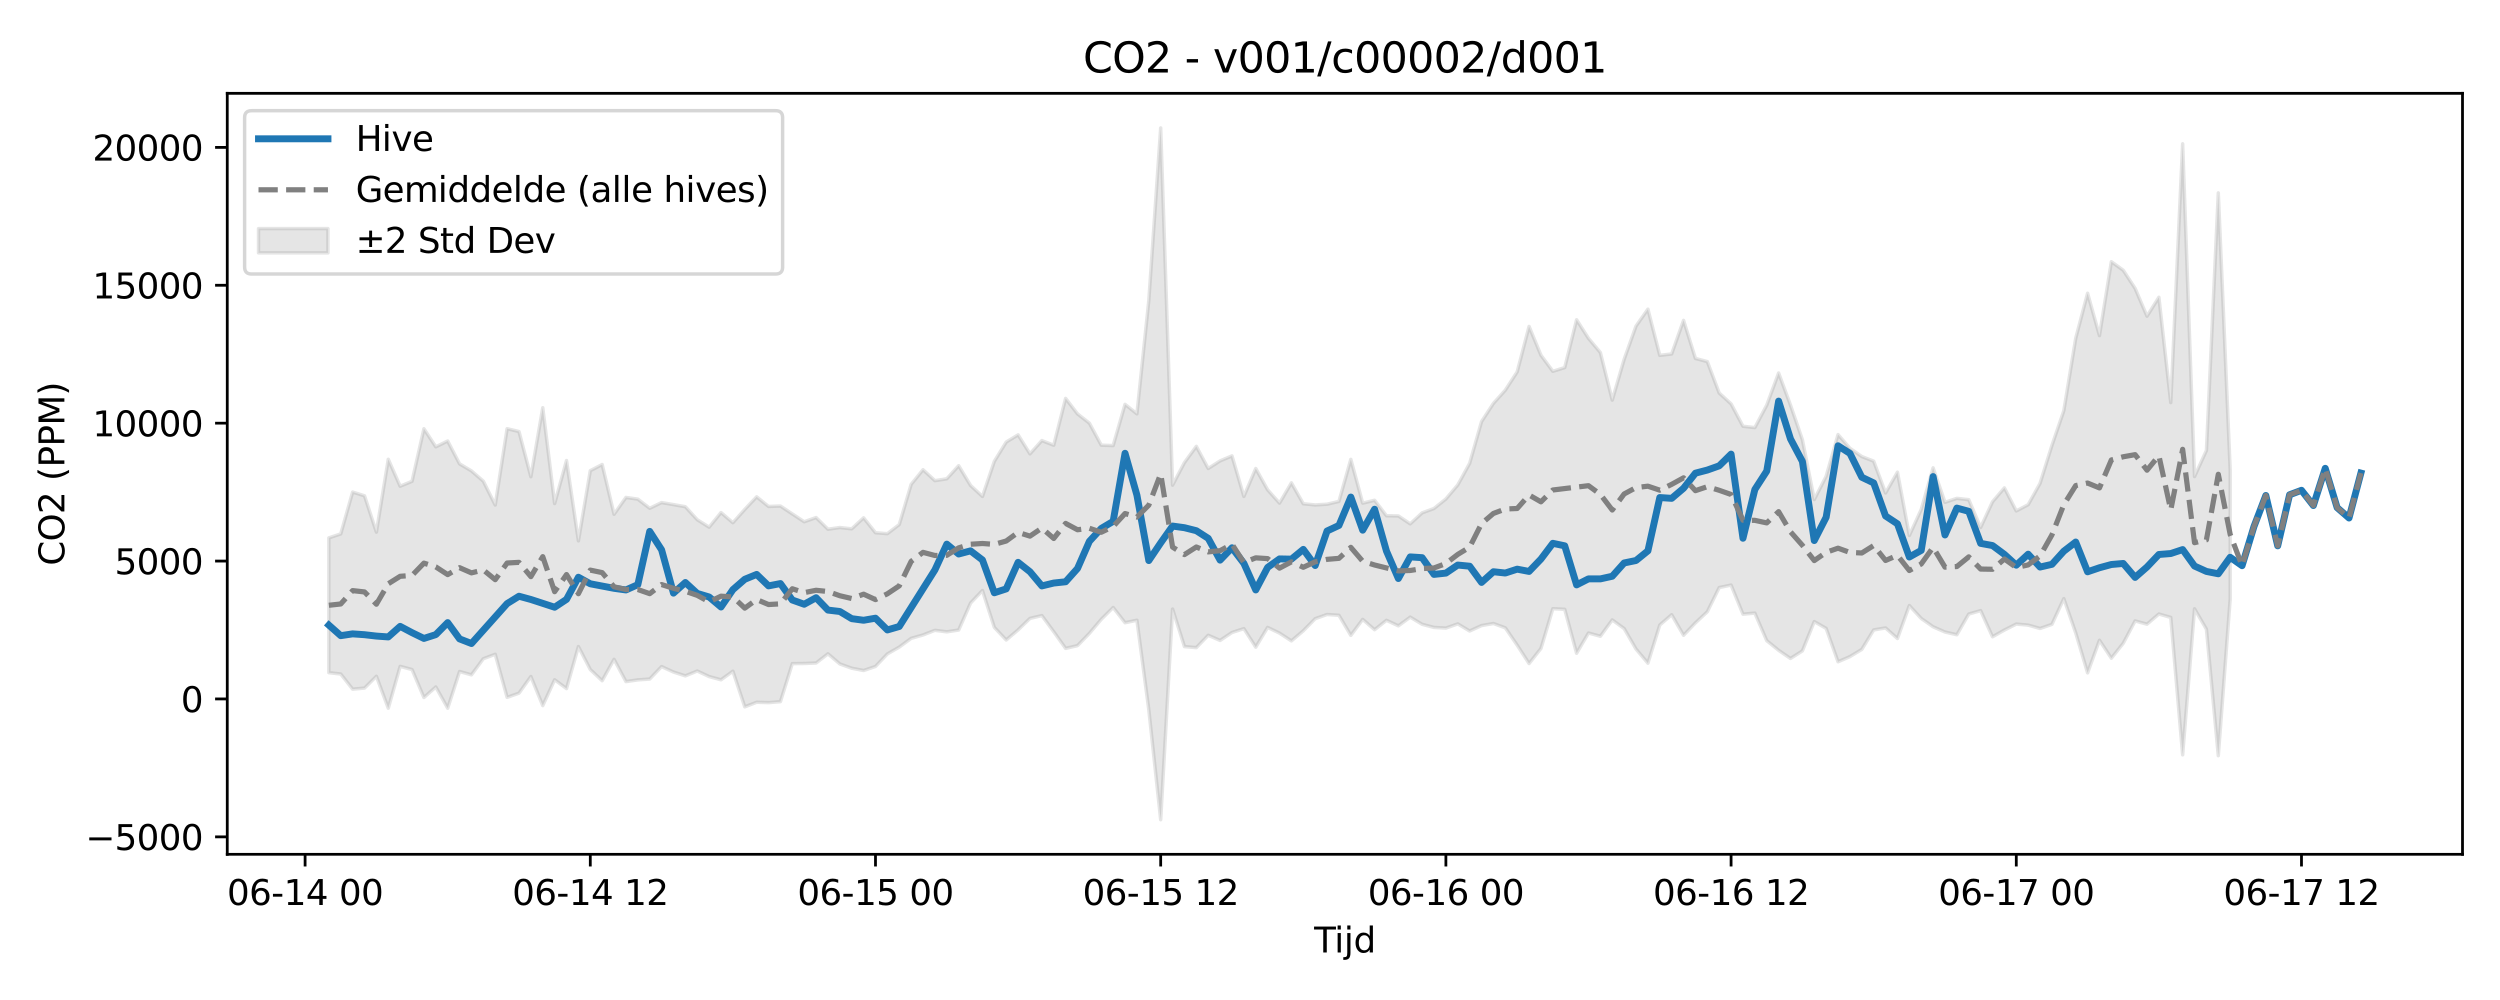 <?xml version="1.0" encoding="utf-8" standalone="no"?>
<!DOCTYPE svg PUBLIC "-//W3C//DTD SVG 1.1//EN"
  "http://www.w3.org/Graphics/SVG/1.1/DTD/svg11.dtd">
<svg xmlns:xlink="http://www.w3.org/1999/xlink" width="720pt" height="288pt" viewBox="0 0 720 288" xmlns="http://www.w3.org/2000/svg" version="1.1">
 <defs>
  <style type="text/css">*{stroke-linejoin: round; stroke-linecap: butt}</style>
 </defs>
 <g id="figure_1">
  <g id="patch_1">
   <path d="M 0 288 
L 720 288 
L 720 0 
L 0 0 
z
" style="fill: #ffffff"/>
  </g>
  <g id="axes_1">
   <g id="patch_2">
    <path d="M 65.45 246.04 
L 709.2 246.04 
L 709.2 26.88 
L 65.45 26.88 
z
" style="fill: #ffffff"/>
   </g>
   <g id="FillBetweenPolyCollection_1">
    <defs>
     <path id="m92e98ee4b0" d="M 94.711 -133.096 
L 94.711 -94.268 
L 98.134 -93.883 
L 101.556 -89.518 
L 104.979 -89.83 
L 108.401 -93.233 
L 111.823 -84.032 
L 115.246 -96.089 
L 118.668 -95.165 
L 122.09 -87.108 
L 125.513 -90.154 
L 128.935 -84.032 
L 132.358 -94.606 
L 135.78 -93.648 
L 139.202 -98.287 
L 142.625 -99.565 
L 146.047 -87.158 
L 149.469 -88.367 
L 152.892 -93.163 
L 156.314 -84.778 
L 159.737 -92.229 
L 163.159 -89.687 
L 166.581 -101.799 
L 170.004 -95.17 
L 173.426 -91.95 
L 176.849 -98.112 
L 180.271 -91.698 
L 183.693 -92.192 
L 187.116 -92.432 
L 190.538 -96.026 
L 193.96 -94.453 
L 197.383 -93.35 
L 200.805 -94.751 
L 204.228 -93.149 
L 207.65 -92.214 
L 211.072 -94.69 
L 214.495 -84.427 
L 217.917 -85.749 
L 221.339 -85.642 
L 224.762 -85.922 
L 228.184 -96.878 
L 231.607 -96.915 
L 235.029 -97.052 
L 238.451 -99.702 
L 241.874 -96.78 
L 245.296 -95.551 
L 248.719 -94.89 
L 252.141 -96.06 
L 255.563 -99.667 
L 258.986 -101.636 
L 262.408 -104.149 
L 265.83 -105.129 
L 269.253 -106.464 
L 272.675 -106.031 
L 276.098 -106.551 
L 279.52 -114.322 
L 282.942 -117.931 
L 286.365 -107.316 
L 289.787 -103.682 
L 293.21 -106.59 
L 296.632 -109.899 
L 300.054 -110.711 
L 303.477 -106.063 
L 306.899 -101.258 
L 310.321 -102.054 
L 313.744 -105.59 
L 317.166 -109.633 
L 320.589 -113.046 
L 324.011 -108.654 
L 327.433 -109.371 
L 330.856 -83.58 
L 334.278 -51.922 
L 337.7 -112.604 
L 341.123 -101.773 
L 344.545 -101.484 
L 347.968 -105.042 
L 351.39 -103.551 
L 354.812 -105.84 
L 358.235 -106.954 
L 361.657 -101.615 
L 365.08 -107.307 
L 368.502 -105.653 
L 371.924 -103.421 
L 375.347 -106.327 
L 378.769 -109.816 
L 382.191 -111.025 
L 385.614 -110.796 
L 389.036 -105.009 
L 392.459 -109.615 
L 395.881 -106.638 
L 399.303 -109.355 
L 402.726 -107.757 
L 406.148 -110.27 
L 409.57 -108.201 
L 412.993 -107.299 
L 416.415 -107.111 
L 419.838 -108.323 
L 423.26 -106.271 
L 426.682 -107.834 
L 430.105 -108.431 
L 433.527 -107.189 
L 436.95 -102.196 
L 440.372 -96.897 
L 443.794 -101.253 
L 447.217 -112.696 
L 450.639 -112.519 
L 454.061 -99.861 
L 457.484 -105.693 
L 460.906 -104.758 
L 464.329 -109.466 
L 467.751 -106.975 
L 471.173 -101.075 
L 474.596 -97.002 
L 478.018 -108.002 
L 481.44 -110.962 
L 484.863 -105.039 
L 488.285 -108.609 
L 491.708 -111.819 
L 495.13 -118.778 
L 498.552 -119.501 
L 501.975 -111.116 
L 505.397 -111.425 
L 508.82 -103.491 
L 512.242 -100.711 
L 515.664 -98.356 
L 519.087 -100.538 
L 522.509 -108.984 
L 525.931 -107.026 
L 529.354 -97.409 
L 532.776 -98.893 
L 536.199 -100.966 
L 539.621 -106.58 
L 543.043 -107.15 
L 546.466 -104.107 
L 549.888 -113.606 
L 553.311 -109.884 
L 556.733 -107.488 
L 560.155 -105.976 
L 563.578 -105.194 
L 567 -111.151 
L 570.422 -112.146 
L 573.845 -104.604 
L 577.267 -106.54 
L 580.69 -108.271 
L 584.112 -107.964 
L 587.534 -106.998 
L 590.957 -108.181 
L 594.379 -115.594 
L 597.801 -105.748 
L 601.224 -94.215 
L 604.646 -103.611 
L 608.069 -98.43 
L 611.491 -102.735 
L 614.913 -109.17 
L 618.336 -108.233 
L 621.758 -111.164 
L 625.181 -110.183 
L 628.603 -70.601 
L 632.025 -112.665 
L 635.448 -106.785 
L 638.87 -70.358 
L 642.292 -115.446 
L 642.292 -152.73 
L 642.292 -152.73 
L 638.87 -232.449 
L 635.448 -158.274 
L 632.025 -150.754 
L 628.603 -246.586 
L 625.181 -172.045 
L 621.758 -202.386 
L 618.336 -196.937 
L 614.913 -204.947 
L 611.491 -210.168 
L 608.069 -212.626 
L 604.646 -191.352 
L 601.224 -203.545 
L 597.801 -190.545 
L 594.379 -169.712 
L 590.957 -159.716 
L 587.534 -148.796 
L 584.112 -142.647 
L 580.69 -140.849 
L 577.267 -147.487 
L 573.845 -143.492 
L 570.422 -136.087 
L 567 -144.093 
L 563.578 -144.479 
L 560.155 -143.342 
L 556.733 -153.26 
L 553.311 -141.267 
L 549.888 -133.773 
L 546.466 -152.015 
L 543.043 -146.021 
L 539.621 -155.19 
L 536.199 -156.514 
L 532.776 -158.899 
L 529.354 -162.836 
L 525.931 -150.833 
L 522.509 -144.131 
L 519.087 -161.365 
L 515.664 -171.324 
L 512.242 -180.578 
L 508.82 -171.322 
L 505.397 -164.854 
L 501.975 -165.238 
L 498.552 -171.685 
L 495.13 -174.815 
L 491.708 -183.863 
L 488.285 -184.768 
L 484.863 -195.735 
L 481.44 -186.06 
L 478.018 -185.655 
L 474.596 -198.959 
L 471.173 -194.086 
L 467.751 -184.501 
L 464.329 -172.765 
L 460.906 -186.476 
L 457.484 -190.555 
L 454.061 -195.904 
L 450.639 -182.135 
L 447.217 -181.066 
L 443.794 -185.698 
L 440.372 -193.991 
L 436.95 -180.906 
L 433.527 -175.632 
L 430.105 -171.829 
L 426.682 -166.573 
L 423.26 -154.562 
L 419.838 -148.34 
L 416.415 -144.297 
L 412.993 -141.555 
L 409.57 -140.299 
L 406.148 -137.127 
L 402.726 -139.417 
L 399.303 -139.465 
L 395.881 -143.922 
L 392.459 -143.095 
L 389.036 -155.714 
L 385.614 -143.597 
L 382.191 -142.789 
L 378.769 -142.579 
L 375.347 -142.916 
L 371.924 -148.944 
L 368.502 -143.097 
L 365.08 -146.927 
L 361.657 -153.07 
L 358.235 -145.032 
L 354.812 -156.709 
L 351.39 -155.269 
L 347.968 -153.07 
L 344.545 -159.448 
L 341.123 -154.785 
L 337.7 -148.272 
L 334.278 -251.158 
L 330.856 -201.471 
L 327.433 -168.814 
L 324.011 -171.554 
L 320.589 -159.676 
L 317.166 -159.793 
L 313.744 -166.129 
L 310.321 -168.806 
L 306.899 -173.262 
L 303.477 -159.774 
L 300.054 -161.117 
L 296.632 -157.29 
L 293.21 -162.764 
L 289.787 -160.688 
L 286.365 -155.123 
L 282.942 -145.018 
L 279.52 -148.195 
L 276.098 -153.881 
L 272.675 -150.111 
L 269.253 -149.572 
L 265.83 -152.716 
L 262.408 -148.492 
L 258.986 -136.922 
L 255.563 -134.307 
L 252.141 -134.569 
L 248.719 -138.863 
L 245.296 -135.698 
L 241.874 -136.073 
L 238.451 -135.585 
L 235.029 -138.949 
L 231.607 -137.73 
L 228.184 -139.997 
L 224.762 -142.263 
L 221.339 -142.143 
L 217.917 -144.918 
L 214.495 -141.291 
L 211.072 -137.456 
L 207.65 -140.391 
L 204.228 -136.173 
L 200.805 -138.328 
L 197.383 -142.071 
L 193.96 -142.677 
L 190.538 -143.262 
L 187.116 -141.618 
L 183.693 -144.251 
L 180.271 -144.74 
L 176.849 -139.885 
L 173.426 -154.225 
L 170.004 -152.444 
L 166.581 -132.227 
L 163.159 -155.365 
L 159.737 -142.961 
L 156.314 -170.58 
L 152.892 -150.699 
L 149.469 -163.714 
L 146.047 -164.545 
L 142.625 -142.55 
L 139.202 -149.415 
L 135.78 -152.381 
L 132.358 -154.407 
L 128.935 -160.992 
L 125.513 -159.312 
L 122.09 -164.528 
L 118.668 -149.386 
L 115.246 -147.965 
L 111.823 -155.733 
L 108.401 -134.748 
L 104.979 -145.217 
L 101.556 -146.291 
L 98.134 -134.232 
L 94.711 -133.096 
z
" style="stroke: #808080; stroke-opacity: 0.2"/>
    </defs>
    <g clip-path="url(#p8044f99236)">
     <use xlink:href="#m92e98ee4b0" x="0" y="288" style="fill: #808080; fill-opacity: 0.2; stroke: #808080; stroke-opacity: 0.2"/>
    </g>
   </g>
   <g id="matplotlib.axis_1">
    <g id="xtick_1">
     <g id="line2d_1">
      <defs>
       <path id="m987f8c162c" d="M 0 0 
L 0 3.5 
" style="stroke: #000000; stroke-width: 0.8"/>
      </defs>
      <g>
       <use xlink:href="#m987f8c162c" x="87.867" y="246.04" style="stroke: #000000; stroke-width: 0.8"/>
      </g>
     </g>
     <g id="text_1">
      <!-- 06-14 00 -->
      <g transform="translate(65.386 260.638) scale(0.1 -0.1)">
       <defs>
        <path id="DejaVuSans-30" d="M 2034 4250 
Q 1547 4250 1301 3770 
Q 1056 3291 1056 2328 
Q 1056 1369 1301 889 
Q 1547 409 2034 409 
Q 2525 409 2770 889 
Q 3016 1369 3016 2328 
Q 3016 3291 2770 3770 
Q 2525 4250 2034 4250 
z
M 2034 4750 
Q 2819 4750 3233 4129 
Q 3647 3509 3647 2328 
Q 3647 1150 3233 529 
Q 2819 -91 2034 -91 
Q 1250 -91 836 529 
Q 422 1150 422 2328 
Q 422 3509 836 4129 
Q 1250 4750 2034 4750 
z
" transform="scale(0.016)"/>
        <path id="DejaVuSans-36" d="M 2113 2584 
Q 1688 2584 1439 2293 
Q 1191 2003 1191 1497 
Q 1191 994 1439 701 
Q 1688 409 2113 409 
Q 2538 409 2786 701 
Q 3034 994 3034 1497 
Q 3034 2003 2786 2293 
Q 2538 2584 2113 2584 
z
M 3366 4563 
L 3366 3988 
Q 3128 4100 2886 4159 
Q 2644 4219 2406 4219 
Q 1781 4219 1451 3797 
Q 1122 3375 1075 2522 
Q 1259 2794 1537 2939 
Q 1816 3084 2150 3084 
Q 2853 3084 3261 2657 
Q 3669 2231 3669 1497 
Q 3669 778 3244 343 
Q 2819 -91 2113 -91 
Q 1303 -91 875 529 
Q 447 1150 447 2328 
Q 447 3434 972 4092 
Q 1497 4750 2381 4750 
Q 2619 4750 2861 4703 
Q 3103 4656 3366 4563 
z
" transform="scale(0.016)"/>
        <path id="DejaVuSans-2d" d="M 313 2009 
L 1997 2009 
L 1997 1497 
L 313 1497 
L 313 2009 
z
" transform="scale(0.016)"/>
        <path id="DejaVuSans-31" d="M 794 531 
L 1825 531 
L 1825 4091 
L 703 3866 
L 703 4441 
L 1819 4666 
L 2450 4666 
L 2450 531 
L 3481 531 
L 3481 0 
L 794 0 
L 794 531 
z
" transform="scale(0.016)"/>
        <path id="DejaVuSans-34" d="M 2419 4116 
L 825 1625 
L 2419 1625 
L 2419 4116 
z
M 2253 4666 
L 3047 4666 
L 3047 1625 
L 3713 1625 
L 3713 1100 
L 3047 1100 
L 3047 0 
L 2419 0 
L 2419 1100 
L 313 1100 
L 313 1709 
L 2253 4666 
z
" transform="scale(0.016)"/>
        <path id="DejaVuSans-20" transform="scale(0.016)"/>
       </defs>
       <use xlink:href="#DejaVuSans-30"/>
       <use xlink:href="#DejaVuSans-36" transform="translate(63.623 0)"/>
       <use xlink:href="#DejaVuSans-2d" transform="translate(127.246 0)"/>
       <use xlink:href="#DejaVuSans-31" transform="translate(163.33 0)"/>
       <use xlink:href="#DejaVuSans-34" transform="translate(226.953 0)"/>
       <use xlink:href="#DejaVuSans-20" transform="translate(290.576 0)"/>
       <use xlink:href="#DejaVuSans-30" transform="translate(322.363 0)"/>
       <use xlink:href="#DejaVuSans-30" transform="translate(385.986 0)"/>
      </g>
     </g>
    </g>
    <g id="xtick_2">
     <g id="line2d_2">
      <g>
       <use xlink:href="#m987f8c162c" x="170.004" y="246.04" style="stroke: #000000; stroke-width: 0.8"/>
      </g>
     </g>
     <g id="text_2">
      <!-- 06-14 12 -->
      <g transform="translate(147.523 260.638) scale(0.1 -0.1)">
       <defs>
        <path id="DejaVuSans-32" d="M 1228 531 
L 3431 531 
L 3431 0 
L 469 0 
L 469 531 
Q 828 903 1448 1529 
Q 2069 2156 2228 2338 
Q 2531 2678 2651 2914 
Q 2772 3150 2772 3378 
Q 2772 3750 2511 3984 
Q 2250 4219 1831 4219 
Q 1534 4219 1204 4116 
Q 875 4013 500 3803 
L 500 4441 
Q 881 4594 1212 4672 
Q 1544 4750 1819 4750 
Q 2544 4750 2975 4387 
Q 3406 4025 3406 3419 
Q 3406 3131 3298 2873 
Q 3191 2616 2906 2266 
Q 2828 2175 2409 1742 
Q 1991 1309 1228 531 
z
" transform="scale(0.016)"/>
       </defs>
       <use xlink:href="#DejaVuSans-30"/>
       <use xlink:href="#DejaVuSans-36" transform="translate(63.623 0)"/>
       <use xlink:href="#DejaVuSans-2d" transform="translate(127.246 0)"/>
       <use xlink:href="#DejaVuSans-31" transform="translate(163.33 0)"/>
       <use xlink:href="#DejaVuSans-34" transform="translate(226.953 0)"/>
       <use xlink:href="#DejaVuSans-20" transform="translate(290.576 0)"/>
       <use xlink:href="#DejaVuSans-31" transform="translate(322.363 0)"/>
       <use xlink:href="#DejaVuSans-32" transform="translate(385.986 0)"/>
      </g>
     </g>
    </g>
    <g id="xtick_3">
     <g id="line2d_3">
      <g>
       <use xlink:href="#m987f8c162c" x="252.141" y="246.04" style="stroke: #000000; stroke-width: 0.8"/>
      </g>
     </g>
     <g id="text_3">
      <!-- 06-15 00 -->
      <g transform="translate(229.66 260.638) scale(0.1 -0.1)">
       <defs>
        <path id="DejaVuSans-35" d="M 691 4666 
L 3169 4666 
L 3169 4134 
L 1269 4134 
L 1269 2991 
Q 1406 3038 1543 3061 
Q 1681 3084 1819 3084 
Q 2600 3084 3056 2656 
Q 3513 2228 3513 1497 
Q 3513 744 3044 326 
Q 2575 -91 1722 -91 
Q 1428 -91 1123 -41 
Q 819 9 494 109 
L 494 744 
Q 775 591 1075 516 
Q 1375 441 1709 441 
Q 2250 441 2565 725 
Q 2881 1009 2881 1497 
Q 2881 1984 2565 2268 
Q 2250 2553 1709 2553 
Q 1456 2553 1204 2497 
Q 953 2441 691 2322 
L 691 4666 
z
" transform="scale(0.016)"/>
       </defs>
       <use xlink:href="#DejaVuSans-30"/>
       <use xlink:href="#DejaVuSans-36" transform="translate(63.623 0)"/>
       <use xlink:href="#DejaVuSans-2d" transform="translate(127.246 0)"/>
       <use xlink:href="#DejaVuSans-31" transform="translate(163.33 0)"/>
       <use xlink:href="#DejaVuSans-35" transform="translate(226.953 0)"/>
       <use xlink:href="#DejaVuSans-20" transform="translate(290.576 0)"/>
       <use xlink:href="#DejaVuSans-30" transform="translate(322.363 0)"/>
       <use xlink:href="#DejaVuSans-30" transform="translate(385.986 0)"/>
      </g>
     </g>
    </g>
    <g id="xtick_4">
     <g id="line2d_4">
      <g>
       <use xlink:href="#m987f8c162c" x="334.278" y="246.04" style="stroke: #000000; stroke-width: 0.8"/>
      </g>
     </g>
     <g id="text_4">
      <!-- 06-15 12 -->
      <g transform="translate(311.798 260.638) scale(0.1 -0.1)">
       <use xlink:href="#DejaVuSans-30"/>
       <use xlink:href="#DejaVuSans-36" transform="translate(63.623 0)"/>
       <use xlink:href="#DejaVuSans-2d" transform="translate(127.246 0)"/>
       <use xlink:href="#DejaVuSans-31" transform="translate(163.33 0)"/>
       <use xlink:href="#DejaVuSans-35" transform="translate(226.953 0)"/>
       <use xlink:href="#DejaVuSans-20" transform="translate(290.576 0)"/>
       <use xlink:href="#DejaVuSans-31" transform="translate(322.363 0)"/>
       <use xlink:href="#DejaVuSans-32" transform="translate(385.986 0)"/>
      </g>
     </g>
    </g>
    <g id="xtick_5">
     <g id="line2d_5">
      <g>
       <use xlink:href="#m987f8c162c" x="416.415" y="246.04" style="stroke: #000000; stroke-width: 0.8"/>
      </g>
     </g>
     <g id="text_5">
      <!-- 06-16 00 -->
      <g transform="translate(393.935 260.638) scale(0.1 -0.1)">
       <use xlink:href="#DejaVuSans-30"/>
       <use xlink:href="#DejaVuSans-36" transform="translate(63.623 0)"/>
       <use xlink:href="#DejaVuSans-2d" transform="translate(127.246 0)"/>
       <use xlink:href="#DejaVuSans-31" transform="translate(163.33 0)"/>
       <use xlink:href="#DejaVuSans-36" transform="translate(226.953 0)"/>
       <use xlink:href="#DejaVuSans-20" transform="translate(290.576 0)"/>
       <use xlink:href="#DejaVuSans-30" transform="translate(322.363 0)"/>
       <use xlink:href="#DejaVuSans-30" transform="translate(385.986 0)"/>
      </g>
     </g>
    </g>
    <g id="xtick_6">
     <g id="line2d_6">
      <g>
       <use xlink:href="#m987f8c162c" x="498.552" y="246.04" style="stroke: #000000; stroke-width: 0.8"/>
      </g>
     </g>
     <g id="text_6">
      <!-- 06-16 12 -->
      <g transform="translate(476.072 260.638) scale(0.1 -0.1)">
       <use xlink:href="#DejaVuSans-30"/>
       <use xlink:href="#DejaVuSans-36" transform="translate(63.623 0)"/>
       <use xlink:href="#DejaVuSans-2d" transform="translate(127.246 0)"/>
       <use xlink:href="#DejaVuSans-31" transform="translate(163.33 0)"/>
       <use xlink:href="#DejaVuSans-36" transform="translate(226.953 0)"/>
       <use xlink:href="#DejaVuSans-20" transform="translate(290.576 0)"/>
       <use xlink:href="#DejaVuSans-31" transform="translate(322.363 0)"/>
       <use xlink:href="#DejaVuSans-32" transform="translate(385.986 0)"/>
      </g>
     </g>
    </g>
    <g id="xtick_7">
     <g id="line2d_7">
      <g>
       <use xlink:href="#m987f8c162c" x="580.69" y="246.04" style="stroke: #000000; stroke-width: 0.8"/>
      </g>
     </g>
     <g id="text_7">
      <!-- 06-17 00 -->
      <g transform="translate(558.209 260.638) scale(0.1 -0.1)">
       <defs>
        <path id="DejaVuSans-37" d="M 525 4666 
L 3525 4666 
L 3525 4397 
L 1831 0 
L 1172 0 
L 2766 4134 
L 525 4134 
L 525 4666 
z
" transform="scale(0.016)"/>
       </defs>
       <use xlink:href="#DejaVuSans-30"/>
       <use xlink:href="#DejaVuSans-36" transform="translate(63.623 0)"/>
       <use xlink:href="#DejaVuSans-2d" transform="translate(127.246 0)"/>
       <use xlink:href="#DejaVuSans-31" transform="translate(163.33 0)"/>
       <use xlink:href="#DejaVuSans-37" transform="translate(226.953 0)"/>
       <use xlink:href="#DejaVuSans-20" transform="translate(290.576 0)"/>
       <use xlink:href="#DejaVuSans-30" transform="translate(322.363 0)"/>
       <use xlink:href="#DejaVuSans-30" transform="translate(385.986 0)"/>
      </g>
     </g>
    </g>
    <g id="xtick_8">
     <g id="line2d_8">
      <g>
       <use xlink:href="#m987f8c162c" x="662.827" y="246.04" style="stroke: #000000; stroke-width: 0.8"/>
      </g>
     </g>
     <g id="text_8">
      <!-- 06-17 12 -->
      <g transform="translate(640.346 260.638) scale(0.1 -0.1)">
       <use xlink:href="#DejaVuSans-30"/>
       <use xlink:href="#DejaVuSans-36" transform="translate(63.623 0)"/>
       <use xlink:href="#DejaVuSans-2d" transform="translate(127.246 0)"/>
       <use xlink:href="#DejaVuSans-31" transform="translate(163.33 0)"/>
       <use xlink:href="#DejaVuSans-37" transform="translate(226.953 0)"/>
       <use xlink:href="#DejaVuSans-20" transform="translate(290.576 0)"/>
       <use xlink:href="#DejaVuSans-31" transform="translate(322.363 0)"/>
       <use xlink:href="#DejaVuSans-32" transform="translate(385.986 0)"/>
      </g>
     </g>
    </g>
    <g id="text_9">
     <!-- Tijd -->
     <g transform="translate(378.475 274.317) scale(0.1 -0.1)">
      <defs>
       <path id="DejaVuSans-54" d="M -19 4666 
L 3928 4666 
L 3928 4134 
L 2272 4134 
L 2272 0 
L 1638 0 
L 1638 4134 
L -19 4134 
L -19 4666 
z
" transform="scale(0.016)"/>
       <path id="DejaVuSans-69" d="M 603 3500 
L 1178 3500 
L 1178 0 
L 603 0 
L 603 3500 
z
M 603 4863 
L 1178 4863 
L 1178 4134 
L 603 4134 
L 603 4863 
z
" transform="scale(0.016)"/>
       <path id="DejaVuSans-6a" d="M 603 3500 
L 1178 3500 
L 1178 -63 
Q 1178 -731 923 -1031 
Q 669 -1331 103 -1331 
L -116 -1331 
L -116 -844 
L 38 -844 
Q 366 -844 484 -692 
Q 603 -541 603 -63 
L 603 3500 
z
M 603 4863 
L 1178 4863 
L 1178 4134 
L 603 4134 
L 603 4863 
z
" transform="scale(0.016)"/>
       <path id="DejaVuSans-64" d="M 2906 2969 
L 2906 4863 
L 3481 4863 
L 3481 0 
L 2906 0 
L 2906 525 
Q 2725 213 2448 61 
Q 2172 -91 1784 -91 
Q 1150 -91 751 415 
Q 353 922 353 1747 
Q 353 2572 751 3078 
Q 1150 3584 1784 3584 
Q 2172 3584 2448 3432 
Q 2725 3281 2906 2969 
z
M 947 1747 
Q 947 1113 1208 752 
Q 1469 391 1925 391 
Q 2381 391 2643 752 
Q 2906 1113 2906 1747 
Q 2906 2381 2643 2742 
Q 2381 3103 1925 3103 
Q 1469 3103 1208 2742 
Q 947 2381 947 1747 
z
" transform="scale(0.016)"/>
      </defs>
      <use xlink:href="#DejaVuSans-54"/>
      <use xlink:href="#DejaVuSans-69" transform="translate(57.959 0)"/>
      <use xlink:href="#DejaVuSans-6a" transform="translate(85.742 0)"/>
      <use xlink:href="#DejaVuSans-64" transform="translate(113.525 0)"/>
     </g>
    </g>
   </g>
   <g id="matplotlib.axis_2">
    <g id="ytick_1">
     <g id="line2d_9">
      <defs>
       <path id="m7d62f65a7f" d="M 0 0 
L -3.5 0 
" style="stroke: #000000; stroke-width: 0.8"/>
      </defs>
      <g>
       <use xlink:href="#m7d62f65a7f" x="65.45" y="241.011" style="stroke: #000000; stroke-width: 0.8"/>
      </g>
     </g>
     <g id="text_10">
      <!-- −5000 -->
      <g transform="translate(24.62 244.81) scale(0.1 -0.1)">
       <defs>
        <path id="DejaVuSans-2212" d="M 678 2272 
L 4684 2272 
L 4684 1741 
L 678 1741 
L 678 2272 
z
" transform="scale(0.016)"/>
       </defs>
       <use xlink:href="#DejaVuSans-2212"/>
       <use xlink:href="#DejaVuSans-35" transform="translate(83.789 0)"/>
       <use xlink:href="#DejaVuSans-30" transform="translate(147.412 0)"/>
       <use xlink:href="#DejaVuSans-30" transform="translate(211.035 0)"/>
       <use xlink:href="#DejaVuSans-30" transform="translate(274.658 0)"/>
      </g>
     </g>
    </g>
    <g id="ytick_2">
     <g id="line2d_10">
      <g>
       <use xlink:href="#m7d62f65a7f" x="65.45" y="201.298" style="stroke: #000000; stroke-width: 0.8"/>
      </g>
     </g>
     <g id="text_11">
      <!-- 0 -->
      <g transform="translate(52.087 205.098) scale(0.1 -0.1)">
       <use xlink:href="#DejaVuSans-30"/>
      </g>
     </g>
    </g>
    <g id="ytick_3">
     <g id="line2d_11">
      <g>
       <use xlink:href="#m7d62f65a7f" x="65.45" y="161.586" style="stroke: #000000; stroke-width: 0.8"/>
      </g>
     </g>
     <g id="text_12">
      <!-- 5000 -->
      <g transform="translate(33 165.385) scale(0.1 -0.1)">
       <use xlink:href="#DejaVuSans-35"/>
       <use xlink:href="#DejaVuSans-30" transform="translate(63.623 0)"/>
       <use xlink:href="#DejaVuSans-30" transform="translate(127.246 0)"/>
       <use xlink:href="#DejaVuSans-30" transform="translate(190.869 0)"/>
      </g>
     </g>
    </g>
    <g id="ytick_4">
     <g id="line2d_12">
      <g>
       <use xlink:href="#m7d62f65a7f" x="65.45" y="121.874" style="stroke: #000000; stroke-width: 0.8"/>
      </g>
     </g>
     <g id="text_13">
      <!-- 10000 -->
      <g transform="translate(26.637 125.673) scale(0.1 -0.1)">
       <use xlink:href="#DejaVuSans-31"/>
       <use xlink:href="#DejaVuSans-30" transform="translate(63.623 0)"/>
       <use xlink:href="#DejaVuSans-30" transform="translate(127.246 0)"/>
       <use xlink:href="#DejaVuSans-30" transform="translate(190.869 0)"/>
       <use xlink:href="#DejaVuSans-30" transform="translate(254.492 0)"/>
      </g>
     </g>
    </g>
    <g id="ytick_5">
     <g id="line2d_13">
      <g>
       <use xlink:href="#m7d62f65a7f" x="65.45" y="82.162" style="stroke: #000000; stroke-width: 0.8"/>
      </g>
     </g>
     <g id="text_14">
      <!-- 15000 -->
      <g transform="translate(26.637 85.961) scale(0.1 -0.1)">
       <use xlink:href="#DejaVuSans-31"/>
       <use xlink:href="#DejaVuSans-35" transform="translate(63.623 0)"/>
       <use xlink:href="#DejaVuSans-30" transform="translate(127.246 0)"/>
       <use xlink:href="#DejaVuSans-30" transform="translate(190.869 0)"/>
       <use xlink:href="#DejaVuSans-30" transform="translate(254.492 0)"/>
      </g>
     </g>
    </g>
    <g id="ytick_6">
     <g id="line2d_14">
      <g>
       <use xlink:href="#m7d62f65a7f" x="65.45" y="42.449" style="stroke: #000000; stroke-width: 0.8"/>
      </g>
     </g>
     <g id="text_15">
      <!-- 20000 -->
      <g transform="translate(26.637 46.248) scale(0.1 -0.1)">
       <use xlink:href="#DejaVuSans-32"/>
       <use xlink:href="#DejaVuSans-30" transform="translate(63.623 0)"/>
       <use xlink:href="#DejaVuSans-30" transform="translate(127.246 0)"/>
       <use xlink:href="#DejaVuSans-30" transform="translate(190.869 0)"/>
       <use xlink:href="#DejaVuSans-30" transform="translate(254.492 0)"/>
      </g>
     </g>
    </g>
    <g id="text_16">
     <!-- CO2 (PPM) -->
     <g transform="translate(18.541 162.903) rotate(-90) scale(0.1 -0.1)">
      <defs>
       <path id="DejaVuSans-43" d="M 4122 4306 
L 4122 3641 
Q 3803 3938 3442 4084 
Q 3081 4231 2675 4231 
Q 1875 4231 1450 3742 
Q 1025 3253 1025 2328 
Q 1025 1406 1450 917 
Q 1875 428 2675 428 
Q 3081 428 3442 575 
Q 3803 722 4122 1019 
L 4122 359 
Q 3791 134 3420 21 
Q 3050 -91 2638 -91 
Q 1578 -91 968 557 
Q 359 1206 359 2328 
Q 359 3453 968 4101 
Q 1578 4750 2638 4750 
Q 3056 4750 3426 4639 
Q 3797 4528 4122 4306 
z
" transform="scale(0.016)"/>
       <path id="DejaVuSans-4f" d="M 2522 4238 
Q 1834 4238 1429 3725 
Q 1025 3213 1025 2328 
Q 1025 1447 1429 934 
Q 1834 422 2522 422 
Q 3209 422 3611 934 
Q 4013 1447 4013 2328 
Q 4013 3213 3611 3725 
Q 3209 4238 2522 4238 
z
M 2522 4750 
Q 3503 4750 4090 4092 
Q 4678 3434 4678 2328 
Q 4678 1225 4090 567 
Q 3503 -91 2522 -91 
Q 1538 -91 948 565 
Q 359 1222 359 2328 
Q 359 3434 948 4092 
Q 1538 4750 2522 4750 
z
" transform="scale(0.016)"/>
       <path id="DejaVuSans-28" d="M 1984 4856 
Q 1566 4138 1362 3434 
Q 1159 2731 1159 2009 
Q 1159 1288 1364 580 
Q 1569 -128 1984 -844 
L 1484 -844 
Q 1016 -109 783 600 
Q 550 1309 550 2009 
Q 550 2706 781 3412 
Q 1013 4119 1484 4856 
L 1984 4856 
z
" transform="scale(0.016)"/>
       <path id="DejaVuSans-50" d="M 1259 4147 
L 1259 2394 
L 2053 2394 
Q 2494 2394 2734 2622 
Q 2975 2850 2975 3272 
Q 2975 3691 2734 3919 
Q 2494 4147 2053 4147 
L 1259 4147 
z
M 628 4666 
L 2053 4666 
Q 2838 4666 3239 4311 
Q 3641 3956 3641 3272 
Q 3641 2581 3239 2228 
Q 2838 1875 2053 1875 
L 1259 1875 
L 1259 0 
L 628 0 
L 628 4666 
z
" transform="scale(0.016)"/>
       <path id="DejaVuSans-4d" d="M 628 4666 
L 1569 4666 
L 2759 1491 
L 3956 4666 
L 4897 4666 
L 4897 0 
L 4281 0 
L 4281 4097 
L 3078 897 
L 2444 897 
L 1241 4097 
L 1241 0 
L 628 0 
L 628 4666 
z
" transform="scale(0.016)"/>
       <path id="DejaVuSans-29" d="M 513 4856 
L 1013 4856 
Q 1481 4119 1714 3412 
Q 1947 2706 1947 2009 
Q 1947 1309 1714 600 
Q 1481 -109 1013 -844 
L 513 -844 
Q 928 -128 1133 580 
Q 1338 1288 1338 2009 
Q 1338 2731 1133 3434 
Q 928 4138 513 4856 
z
" transform="scale(0.016)"/>
      </defs>
      <use xlink:href="#DejaVuSans-43"/>
      <use xlink:href="#DejaVuSans-4f" transform="translate(69.824 0)"/>
      <use xlink:href="#DejaVuSans-32" transform="translate(148.535 0)"/>
      <use xlink:href="#DejaVuSans-20" transform="translate(212.158 0)"/>
      <use xlink:href="#DejaVuSans-28" transform="translate(243.945 0)"/>
      <use xlink:href="#DejaVuSans-50" transform="translate(282.959 0)"/>
      <use xlink:href="#DejaVuSans-50" transform="translate(343.262 0)"/>
      <use xlink:href="#DejaVuSans-4d" transform="translate(403.564 0)"/>
      <use xlink:href="#DejaVuSans-29" transform="translate(489.844 0)"/>
     </g>
    </g>
   </g>
   <g id="line2d_15">
    <path d="M 94.711 180.037 
L 98.134 183.071 
L 101.556 182.554 
L 104.979 182.793 
L 108.401 183.19 
L 111.823 183.436 
L 115.246 180.394 
L 118.668 182.205 
L 122.09 183.87 
L 125.513 182.769 
L 128.935 179.314 
L 132.358 184.005 
L 135.78 185.334 
L 146.047 173.836 
L 149.469 171.713 
L 152.892 172.65 
L 159.737 174.882 
L 163.159 172.616 
L 166.581 166.243 
L 170.004 168.131 
L 176.849 169.437 
L 180.271 169.905 
L 183.693 168.382 
L 187.116 153.044 
L 190.538 158.346 
L 193.96 170.821 
L 197.383 167.761 
L 200.805 170.903 
L 204.228 171.931 
L 207.65 174.818 
L 211.072 169.812 
L 214.495 166.833 
L 217.917 165.434 
L 221.339 168.734 
L 224.762 168.067 
L 228.184 172.804 
L 231.607 174.024 
L 235.029 172.147 
L 238.451 175.705 
L 241.874 176.11 
L 245.296 178.175 
L 248.719 178.633 
L 252.141 178.04 
L 255.563 181.424 
L 258.986 180.43 
L 269.253 164.136 
L 272.675 156.717 
L 276.098 159.553 
L 279.52 158.647 
L 282.942 161.263 
L 286.365 170.72 
L 289.787 169.603 
L 293.21 161.957 
L 296.632 164.66 
L 300.054 168.745 
L 303.477 167.916 
L 306.899 167.551 
L 310.321 163.723 
L 313.744 155.903 
L 317.166 152.19 
L 320.589 150.149 
L 324.011 130.551 
L 327.433 142.606 
L 330.856 161.443 
L 334.278 156.352 
L 337.7 151.507 
L 341.123 151.98 
L 344.545 152.842 
L 347.968 155.042 
L 351.39 161.316 
L 354.812 157.761 
L 358.235 162.245 
L 361.657 169.902 
L 365.08 163.413 
L 368.502 160.964 
L 371.924 161.034 
L 375.347 158.227 
L 378.769 162.868 
L 382.191 152.929 
L 385.614 151.327 
L 389.036 143.16 
L 392.459 152.688 
L 395.881 146.662 
L 399.303 158.708 
L 402.726 166.611 
L 406.148 160.387 
L 409.57 160.609 
L 412.993 165.428 
L 416.415 165.054 
L 419.838 162.735 
L 423.26 163.069 
L 426.682 167.736 
L 430.105 164.66 
L 433.527 165.031 
L 436.95 163.919 
L 440.372 164.573 
L 443.794 161.009 
L 447.217 156.475 
L 450.639 157.199 
L 454.061 168.448 
L 457.484 166.712 
L 460.906 166.72 
L 464.329 165.962 
L 467.751 162.132 
L 471.173 161.427 
L 474.596 158.65 
L 478.018 143.292 
L 481.44 143.522 
L 484.863 140.618 
L 488.285 136.274 
L 491.708 135.376 
L 495.13 134.161 
L 498.552 130.789 
L 501.975 155.012 
L 505.397 140.975 
L 508.82 135.675 
L 512.242 115.524 
L 515.664 126.409 
L 519.087 132.882 
L 522.509 155.674 
L 525.931 148.971 
L 529.354 128.384 
L 532.776 130.576 
L 536.199 137.446 
L 539.621 139.085 
L 543.043 148.606 
L 546.466 150.864 
L 549.888 160.423 
L 553.311 158.51 
L 556.733 137.261 
L 560.155 154.07 
L 563.578 146.331 
L 567 147.258 
L 570.422 156.492 
L 573.845 157.115 
L 577.267 159.659 
L 580.69 162.772 
L 584.112 159.608 
L 587.534 163.312 
L 590.957 162.526 
L 594.379 158.739 
L 597.801 156.106 
L 601.224 164.68 
L 604.646 163.512 
L 608.069 162.579 
L 611.491 162.277 
L 614.913 166.291 
L 618.336 163.294 
L 621.758 159.691 
L 625.181 159.418 
L 628.603 158.279 
L 632.025 163.024 
L 635.448 164.573 
L 638.87 165.25 
L 642.292 160.503 
L 645.715 162.918 
L 649.137 151.653 
L 652.56 142.702 
L 655.982 157.197 
L 659.404 142.495 
L 662.827 141.206 
L 666.249 145.59 
L 669.671 134.881 
L 673.094 146.191 
L 676.516 149.185 
L 679.939 136.246 
L 679.939 136.246 
" clip-path="url(#p8044f99236)" style="fill: none; stroke: #1f77b4; stroke-width: 2; stroke-linecap: square"/>
   </g>
   <g id="line2d_16">
    <path d="M 94.711 174.318 
L 98.134 173.943 
L 101.556 170.096 
L 104.979 170.476 
L 108.401 174.01 
L 111.823 168.118 
L 115.246 165.973 
L 118.668 165.724 
L 122.09 162.182 
L 125.513 163.267 
L 128.935 165.488 
L 132.358 163.493 
L 135.78 164.986 
L 139.202 164.149 
L 142.625 166.942 
L 146.047 162.149 
L 149.469 161.959 
L 152.892 166.069 
L 156.314 160.321 
L 159.737 170.405 
L 163.159 165.474 
L 166.581 170.987 
L 170.004 164.193 
L 173.426 164.913 
L 176.849 169.002 
L 180.271 169.781 
L 183.693 169.778 
L 187.116 170.975 
L 190.538 168.356 
L 193.96 169.435 
L 197.383 170.289 
L 200.805 171.46 
L 204.228 173.339 
L 207.65 171.698 
L 211.072 171.927 
L 214.495 175.141 
L 217.917 172.667 
L 221.339 174.107 
L 224.762 173.908 
L 228.184 169.563 
L 231.607 170.677 
L 235.029 170 
L 238.451 170.357 
L 241.874 171.574 
L 245.296 172.375 
L 248.719 171.124 
L 252.141 172.686 
L 255.563 171.013 
L 258.986 168.721 
L 262.408 161.679 
L 265.83 159.077 
L 269.253 159.982 
L 272.675 159.929 
L 276.098 157.784 
L 279.52 156.741 
L 282.942 156.526 
L 286.365 156.78 
L 289.787 155.815 
L 293.21 153.323 
L 296.632 154.405 
L 300.054 152.086 
L 303.477 155.081 
L 306.899 150.74 
L 310.321 152.57 
L 313.744 152.141 
L 317.166 153.287 
L 320.589 151.639 
L 324.011 147.896 
L 327.433 148.908 
L 330.856 145.475 
L 334.278 136.46 
L 337.7 157.562 
L 341.123 159.721 
L 344.545 157.534 
L 347.968 158.944 
L 351.39 158.59 
L 354.812 156.725 
L 358.235 162.007 
L 361.657 160.658 
L 365.08 160.883 
L 368.502 163.625 
L 371.924 161.817 
L 375.347 163.378 
L 378.769 161.802 
L 382.191 161.093 
L 385.614 160.803 
L 389.036 157.638 
L 392.459 161.645 
L 395.881 162.72 
L 402.726 164.413 
L 406.148 164.302 
L 409.57 163.75 
L 412.993 163.573 
L 416.415 162.296 
L 419.838 159.669 
L 423.26 157.584 
L 426.682 150.797 
L 430.105 147.87 
L 433.527 146.589 
L 436.95 146.449 
L 440.372 142.556 
L 443.794 144.525 
L 447.217 141.119 
L 457.484 139.876 
L 460.906 142.383 
L 464.329 146.885 
L 467.751 142.262 
L 471.173 140.42 
L 474.596 140.019 
L 478.018 141.171 
L 481.44 139.489 
L 484.863 137.613 
L 488.285 141.312 
L 491.708 140.159 
L 495.13 141.203 
L 498.552 142.407 
L 501.975 149.823 
L 505.397 149.861 
L 508.82 150.594 
L 512.242 147.356 
L 515.664 153.16 
L 519.087 157.048 
L 522.509 161.443 
L 525.931 159.07 
L 529.354 157.878 
L 532.776 159.104 
L 536.199 159.26 
L 539.621 157.115 
L 543.043 161.415 
L 546.466 159.939 
L 549.888 164.31 
L 553.311 162.424 
L 556.733 157.626 
L 560.155 163.341 
L 563.578 163.163 
L 567 160.378 
L 570.422 163.884 
L 573.845 163.952 
L 577.267 160.986 
L 580.69 163.44 
L 584.112 162.695 
L 587.534 160.103 
L 590.957 154.051 
L 594.379 145.347 
L 597.801 139.853 
L 601.224 139.12 
L 604.646 140.518 
L 608.069 132.472 
L 611.491 131.549 
L 614.913 130.942 
L 618.336 135.415 
L 621.758 131.225 
L 625.181 146.886 
L 628.603 129.406 
L 632.025 156.291 
L 635.448 155.47 
L 638.87 136.597 
L 642.292 153.912 
L 645.715 162.918 
L 649.137 151.653 
L 652.56 142.702 
L 655.982 157.197 
L 659.404 142.495 
L 662.827 141.206 
L 666.249 145.59 
L 669.671 134.881 
L 673.094 146.191 
L 676.516 149.185 
L 679.939 136.246 
L 679.939 136.246 
" clip-path="url(#p8044f99236)" style="fill: none; stroke-dasharray: 5.55,2.4; stroke-dashoffset: 0; stroke: #808080; stroke-width: 1.5"/>
   </g>
   <g id="patch_3">
    <path d="M 65.45 246.04 
L 65.45 26.88 
" style="fill: none; stroke: #000000; stroke-width: 0.8; stroke-linejoin: miter; stroke-linecap: square"/>
   </g>
   <g id="patch_4">
    <path d="M 709.2 246.04 
L 709.2 26.88 
" style="fill: none; stroke: #000000; stroke-width: 0.8; stroke-linejoin: miter; stroke-linecap: square"/>
   </g>
   <g id="patch_5">
    <path d="M 65.45 246.04 
L 709.2 246.04 
" style="fill: none; stroke: #000000; stroke-width: 0.8; stroke-linejoin: miter; stroke-linecap: square"/>
   </g>
   <g id="patch_6">
    <path d="M 65.45 26.88 
L 709.2 26.88 
" style="fill: none; stroke: #000000; stroke-width: 0.8; stroke-linejoin: miter; stroke-linecap: square"/>
   </g>
   <g id="text_17">
    <!-- CO2 - v001/c00002/d001 -->
    <g transform="translate(311.922 20.88) scale(0.12 -0.12)">
     <defs>
      <path id="DejaVuSans-76" d="M 191 3500 
L 800 3500 
L 1894 563 
L 2988 3500 
L 3597 3500 
L 2284 0 
L 1503 0 
L 191 3500 
z
" transform="scale(0.016)"/>
      <path id="DejaVuSans-2f" d="M 1625 4666 
L 2156 4666 
L 531 -594 
L 0 -594 
L 1625 4666 
z
" transform="scale(0.016)"/>
      <path id="DejaVuSans-63" d="M 3122 3366 
L 3122 2828 
Q 2878 2963 2633 3030 
Q 2388 3097 2138 3097 
Q 1578 3097 1268 2742 
Q 959 2388 959 1747 
Q 959 1106 1268 751 
Q 1578 397 2138 397 
Q 2388 397 2633 464 
Q 2878 531 3122 666 
L 3122 134 
Q 2881 22 2623 -34 
Q 2366 -91 2075 -91 
Q 1284 -91 818 406 
Q 353 903 353 1747 
Q 353 2603 823 3093 
Q 1294 3584 2113 3584 
Q 2378 3584 2631 3529 
Q 2884 3475 3122 3366 
z
" transform="scale(0.016)"/>
     </defs>
     <use xlink:href="#DejaVuSans-43"/>
     <use xlink:href="#DejaVuSans-4f" transform="translate(69.824 0)"/>
     <use xlink:href="#DejaVuSans-32" transform="translate(148.535 0)"/>
     <use xlink:href="#DejaVuSans-20" transform="translate(212.158 0)"/>
     <use xlink:href="#DejaVuSans-2d" transform="translate(243.945 0)"/>
     <use xlink:href="#DejaVuSans-20" transform="translate(280.029 0)"/>
     <use xlink:href="#DejaVuSans-76" transform="translate(311.816 0)"/>
     <use xlink:href="#DejaVuSans-30" transform="translate(370.996 0)"/>
     <use xlink:href="#DejaVuSans-30" transform="translate(434.619 0)"/>
     <use xlink:href="#DejaVuSans-31" transform="translate(498.242 0)"/>
     <use xlink:href="#DejaVuSans-2f" transform="translate(561.865 0)"/>
     <use xlink:href="#DejaVuSans-63" transform="translate(595.557 0)"/>
     <use xlink:href="#DejaVuSans-30" transform="translate(650.537 0)"/>
     <use xlink:href="#DejaVuSans-30" transform="translate(714.16 0)"/>
     <use xlink:href="#DejaVuSans-30" transform="translate(777.783 0)"/>
     <use xlink:href="#DejaVuSans-30" transform="translate(841.406 0)"/>
     <use xlink:href="#DejaVuSans-32" transform="translate(905.029 0)"/>
     <use xlink:href="#DejaVuSans-2f" transform="translate(968.652 0)"/>
     <use xlink:href="#DejaVuSans-64" transform="translate(1002.344 0)"/>
     <use xlink:href="#DejaVuSans-30" transform="translate(1065.82 0)"/>
     <use xlink:href="#DejaVuSans-30" transform="translate(1129.443 0)"/>
     <use xlink:href="#DejaVuSans-31" transform="translate(1193.066 0)"/>
    </g>
   </g>
   <g id="legend_1">
    <g id="patch_7">
     <path d="M 72.45 78.914 
L 223.394 78.914 
Q 225.394 78.914 225.394 76.914 
L 225.394 33.88 
Q 225.394 31.88 223.394 31.88 
L 72.45 31.88 
Q 70.45 31.88 70.45 33.88 
L 70.45 76.914 
Q 70.45 78.914 72.45 78.914 
z
" style="fill: #ffffff; opacity: 0.8; stroke: #cccccc; stroke-linejoin: miter"/>
    </g>
    <g id="line2d_17">
     <path d="M 74.45 39.978 
L 84.45 39.978 
L 94.45 39.978 
" style="fill: none; stroke: #1f77b4; stroke-width: 2; stroke-linecap: square"/>
    </g>
    <g id="text_18">
     <!-- Hive -->
     <g transform="translate(102.45 43.478) scale(0.1 -0.1)">
      <defs>
       <path id="DejaVuSans-48" d="M 628 4666 
L 1259 4666 
L 1259 2753 
L 3553 2753 
L 3553 4666 
L 4184 4666 
L 4184 0 
L 3553 0 
L 3553 2222 
L 1259 2222 
L 1259 0 
L 628 0 
L 628 4666 
z
" transform="scale(0.016)"/>
       <path id="DejaVuSans-65" d="M 3597 1894 
L 3597 1613 
L 953 1613 
Q 991 1019 1311 708 
Q 1631 397 2203 397 
Q 2534 397 2845 478 
Q 3156 559 3463 722 
L 3463 178 
Q 3153 47 2828 -22 
Q 2503 -91 2169 -91 
Q 1331 -91 842 396 
Q 353 884 353 1716 
Q 353 2575 817 3079 
Q 1281 3584 2069 3584 
Q 2775 3584 3186 3129 
Q 3597 2675 3597 1894 
z
M 3022 2063 
Q 3016 2534 2758 2815 
Q 2500 3097 2075 3097 
Q 1594 3097 1305 2825 
Q 1016 2553 972 2059 
L 3022 2063 
z
" transform="scale(0.016)"/>
      </defs>
      <use xlink:href="#DejaVuSans-48"/>
      <use xlink:href="#DejaVuSans-69" transform="translate(75.195 0)"/>
      <use xlink:href="#DejaVuSans-76" transform="translate(102.979 0)"/>
      <use xlink:href="#DejaVuSans-65" transform="translate(162.158 0)"/>
     </g>
    </g>
    <g id="line2d_18">
     <path d="M 74.45 54.657 
L 84.45 54.657 
L 94.45 54.657 
" style="fill: none; stroke-dasharray: 5.55,2.4; stroke-dashoffset: 0; stroke: #808080; stroke-width: 1.5"/>
    </g>
    <g id="text_19">
     <!-- Gemiddelde (alle hives) -->
     <g transform="translate(102.45 58.157) scale(0.1 -0.1)">
      <defs>
       <path id="DejaVuSans-47" d="M 3809 666 
L 3809 1919 
L 2778 1919 
L 2778 2438 
L 4434 2438 
L 4434 434 
Q 4069 175 3628 42 
Q 3188 -91 2688 -91 
Q 1594 -91 976 548 
Q 359 1188 359 2328 
Q 359 3472 976 4111 
Q 1594 4750 2688 4750 
Q 3144 4750 3555 4637 
Q 3966 4525 4313 4306 
L 4313 3634 
Q 3963 3931 3569 4081 
Q 3175 4231 2741 4231 
Q 1884 4231 1454 3753 
Q 1025 3275 1025 2328 
Q 1025 1384 1454 906 
Q 1884 428 2741 428 
Q 3075 428 3337 486 
Q 3600 544 3809 666 
z
" transform="scale(0.016)"/>
       <path id="DejaVuSans-6d" d="M 3328 2828 
Q 3544 3216 3844 3400 
Q 4144 3584 4550 3584 
Q 5097 3584 5394 3201 
Q 5691 2819 5691 2113 
L 5691 0 
L 5113 0 
L 5113 2094 
Q 5113 2597 4934 2840 
Q 4756 3084 4391 3084 
Q 3944 3084 3684 2787 
Q 3425 2491 3425 1978 
L 3425 0 
L 2847 0 
L 2847 2094 
Q 2847 2600 2669 2842 
Q 2491 3084 2119 3084 
Q 1678 3084 1418 2786 
Q 1159 2488 1159 1978 
L 1159 0 
L 581 0 
L 581 3500 
L 1159 3500 
L 1159 2956 
Q 1356 3278 1631 3431 
Q 1906 3584 2284 3584 
Q 2666 3584 2933 3390 
Q 3200 3197 3328 2828 
z
" transform="scale(0.016)"/>
       <path id="DejaVuSans-6c" d="M 603 4863 
L 1178 4863 
L 1178 0 
L 603 0 
L 603 4863 
z
" transform="scale(0.016)"/>
       <path id="DejaVuSans-61" d="M 2194 1759 
Q 1497 1759 1228 1600 
Q 959 1441 959 1056 
Q 959 750 1161 570 
Q 1363 391 1709 391 
Q 2188 391 2477 730 
Q 2766 1069 2766 1631 
L 2766 1759 
L 2194 1759 
z
M 3341 1997 
L 3341 0 
L 2766 0 
L 2766 531 
Q 2569 213 2275 61 
Q 1981 -91 1556 -91 
Q 1019 -91 701 211 
Q 384 513 384 1019 
Q 384 1609 779 1909 
Q 1175 2209 1959 2209 
L 2766 2209 
L 2766 2266 
Q 2766 2663 2505 2880 
Q 2244 3097 1772 3097 
Q 1472 3097 1187 3025 
Q 903 2953 641 2809 
L 641 3341 
Q 956 3463 1253 3523 
Q 1550 3584 1831 3584 
Q 2591 3584 2966 3190 
Q 3341 2797 3341 1997 
z
" transform="scale(0.016)"/>
       <path id="DejaVuSans-68" d="M 3513 2113 
L 3513 0 
L 2938 0 
L 2938 2094 
Q 2938 2591 2744 2837 
Q 2550 3084 2163 3084 
Q 1697 3084 1428 2787 
Q 1159 2491 1159 1978 
L 1159 0 
L 581 0 
L 581 4863 
L 1159 4863 
L 1159 2956 
Q 1366 3272 1645 3428 
Q 1925 3584 2291 3584 
Q 2894 3584 3203 3211 
Q 3513 2838 3513 2113 
z
" transform="scale(0.016)"/>
       <path id="DejaVuSans-73" d="M 2834 3397 
L 2834 2853 
Q 2591 2978 2328 3040 
Q 2066 3103 1784 3103 
Q 1356 3103 1142 2972 
Q 928 2841 928 2578 
Q 928 2378 1081 2264 
Q 1234 2150 1697 2047 
L 1894 2003 
Q 2506 1872 2764 1633 
Q 3022 1394 3022 966 
Q 3022 478 2636 193 
Q 2250 -91 1575 -91 
Q 1294 -91 989 -36 
Q 684 19 347 128 
L 347 722 
Q 666 556 975 473 
Q 1284 391 1588 391 
Q 1994 391 2212 530 
Q 2431 669 2431 922 
Q 2431 1156 2273 1281 
Q 2116 1406 1581 1522 
L 1381 1569 
Q 847 1681 609 1914 
Q 372 2147 372 2553 
Q 372 3047 722 3315 
Q 1072 3584 1716 3584 
Q 2034 3584 2315 3537 
Q 2597 3491 2834 3397 
z
" transform="scale(0.016)"/>
      </defs>
      <use xlink:href="#DejaVuSans-47"/>
      <use xlink:href="#DejaVuSans-65" transform="translate(77.49 0)"/>
      <use xlink:href="#DejaVuSans-6d" transform="translate(139.014 0)"/>
      <use xlink:href="#DejaVuSans-69" transform="translate(236.426 0)"/>
      <use xlink:href="#DejaVuSans-64" transform="translate(264.209 0)"/>
      <use xlink:href="#DejaVuSans-64" transform="translate(327.686 0)"/>
      <use xlink:href="#DejaVuSans-65" transform="translate(391.162 0)"/>
      <use xlink:href="#DejaVuSans-6c" transform="translate(452.686 0)"/>
      <use xlink:href="#DejaVuSans-64" transform="translate(480.469 0)"/>
      <use xlink:href="#DejaVuSans-65" transform="translate(543.945 0)"/>
      <use xlink:href="#DejaVuSans-20" transform="translate(605.469 0)"/>
      <use xlink:href="#DejaVuSans-28" transform="translate(637.256 0)"/>
      <use xlink:href="#DejaVuSans-61" transform="translate(676.27 0)"/>
      <use xlink:href="#DejaVuSans-6c" transform="translate(737.549 0)"/>
      <use xlink:href="#DejaVuSans-6c" transform="translate(765.332 0)"/>
      <use xlink:href="#DejaVuSans-65" transform="translate(793.115 0)"/>
      <use xlink:href="#DejaVuSans-20" transform="translate(854.639 0)"/>
      <use xlink:href="#DejaVuSans-68" transform="translate(886.426 0)"/>
      <use xlink:href="#DejaVuSans-69" transform="translate(949.805 0)"/>
      <use xlink:href="#DejaVuSans-76" transform="translate(977.588 0)"/>
      <use xlink:href="#DejaVuSans-65" transform="translate(1036.768 0)"/>
      <use xlink:href="#DejaVuSans-73" transform="translate(1098.291 0)"/>
      <use xlink:href="#DejaVuSans-29" transform="translate(1150.391 0)"/>
     </g>
    </g>
    <g id="patch_8">
     <path d="M 74.45 72.835 
L 94.45 72.835 
L 94.45 65.835 
L 74.45 65.835 
z
" style="fill: #808080; fill-opacity: 0.2; stroke: #808080; stroke-opacity: 0.2; stroke-linejoin: miter"/>
    </g>
    <g id="text_20">
     <!-- ±2 Std Dev -->
     <g transform="translate(102.45 72.835) scale(0.1 -0.1)">
      <defs>
       <path id="DejaVuSans-b1" d="M 2944 4013 
L 2944 2803 
L 4684 2803 
L 4684 2272 
L 2944 2272 
L 2944 1063 
L 2419 1063 
L 2419 2272 
L 678 2272 
L 678 2803 
L 2419 2803 
L 2419 4013 
L 2944 4013 
z
M 678 531 
L 4684 531 
L 4684 0 
L 678 0 
L 678 531 
z
" transform="scale(0.016)"/>
       <path id="DejaVuSans-53" d="M 3425 4513 
L 3425 3897 
Q 3066 4069 2747 4153 
Q 2428 4238 2131 4238 
Q 1616 4238 1336 4038 
Q 1056 3838 1056 3469 
Q 1056 3159 1242 3001 
Q 1428 2844 1947 2747 
L 2328 2669 
Q 3034 2534 3370 2195 
Q 3706 1856 3706 1288 
Q 3706 609 3251 259 
Q 2797 -91 1919 -91 
Q 1588 -91 1214 -16 
Q 841 59 441 206 
L 441 856 
Q 825 641 1194 531 
Q 1563 422 1919 422 
Q 2459 422 2753 634 
Q 3047 847 3047 1241 
Q 3047 1584 2836 1778 
Q 2625 1972 2144 2069 
L 1759 2144 
Q 1053 2284 737 2584 
Q 422 2884 422 3419 
Q 422 4038 858 4394 
Q 1294 4750 2059 4750 
Q 2388 4750 2728 4690 
Q 3069 4631 3425 4513 
z
" transform="scale(0.016)"/>
       <path id="DejaVuSans-74" d="M 1172 4494 
L 1172 3500 
L 2356 3500 
L 2356 3053 
L 1172 3053 
L 1172 1153 
Q 1172 725 1289 603 
Q 1406 481 1766 481 
L 2356 481 
L 2356 0 
L 1766 0 
Q 1100 0 847 248 
Q 594 497 594 1153 
L 594 3053 
L 172 3053 
L 172 3500 
L 594 3500 
L 594 4494 
L 1172 4494 
z
" transform="scale(0.016)"/>
       <path id="DejaVuSans-44" d="M 1259 4147 
L 1259 519 
L 2022 519 
Q 2988 519 3436 956 
Q 3884 1394 3884 2338 
Q 3884 3275 3436 3711 
Q 2988 4147 2022 4147 
L 1259 4147 
z
M 628 4666 
L 1925 4666 
Q 3281 4666 3915 4102 
Q 4550 3538 4550 2338 
Q 4550 1131 3912 565 
Q 3275 0 1925 0 
L 628 0 
L 628 4666 
z
" transform="scale(0.016)"/>
      </defs>
      <use xlink:href="#DejaVuSans-b1"/>
      <use xlink:href="#DejaVuSans-32" transform="translate(83.789 0)"/>
      <use xlink:href="#DejaVuSans-20" transform="translate(147.412 0)"/>
      <use xlink:href="#DejaVuSans-53" transform="translate(179.199 0)"/>
      <use xlink:href="#DejaVuSans-74" transform="translate(242.676 0)"/>
      <use xlink:href="#DejaVuSans-64" transform="translate(281.885 0)"/>
      <use xlink:href="#DejaVuSans-20" transform="translate(345.361 0)"/>
      <use xlink:href="#DejaVuSans-44" transform="translate(377.148 0)"/>
      <use xlink:href="#DejaVuSans-65" transform="translate(454.15 0)"/>
      <use xlink:href="#DejaVuSans-76" transform="translate(515.674 0)"/>
     </g>
    </g>
   </g>
  </g>
 </g>
 <defs>
  <clipPath id="p8044f99236">
   <rect x="65.45" y="26.88" width="643.75" height="219.16"/>
  </clipPath>
 </defs>
</svg>
